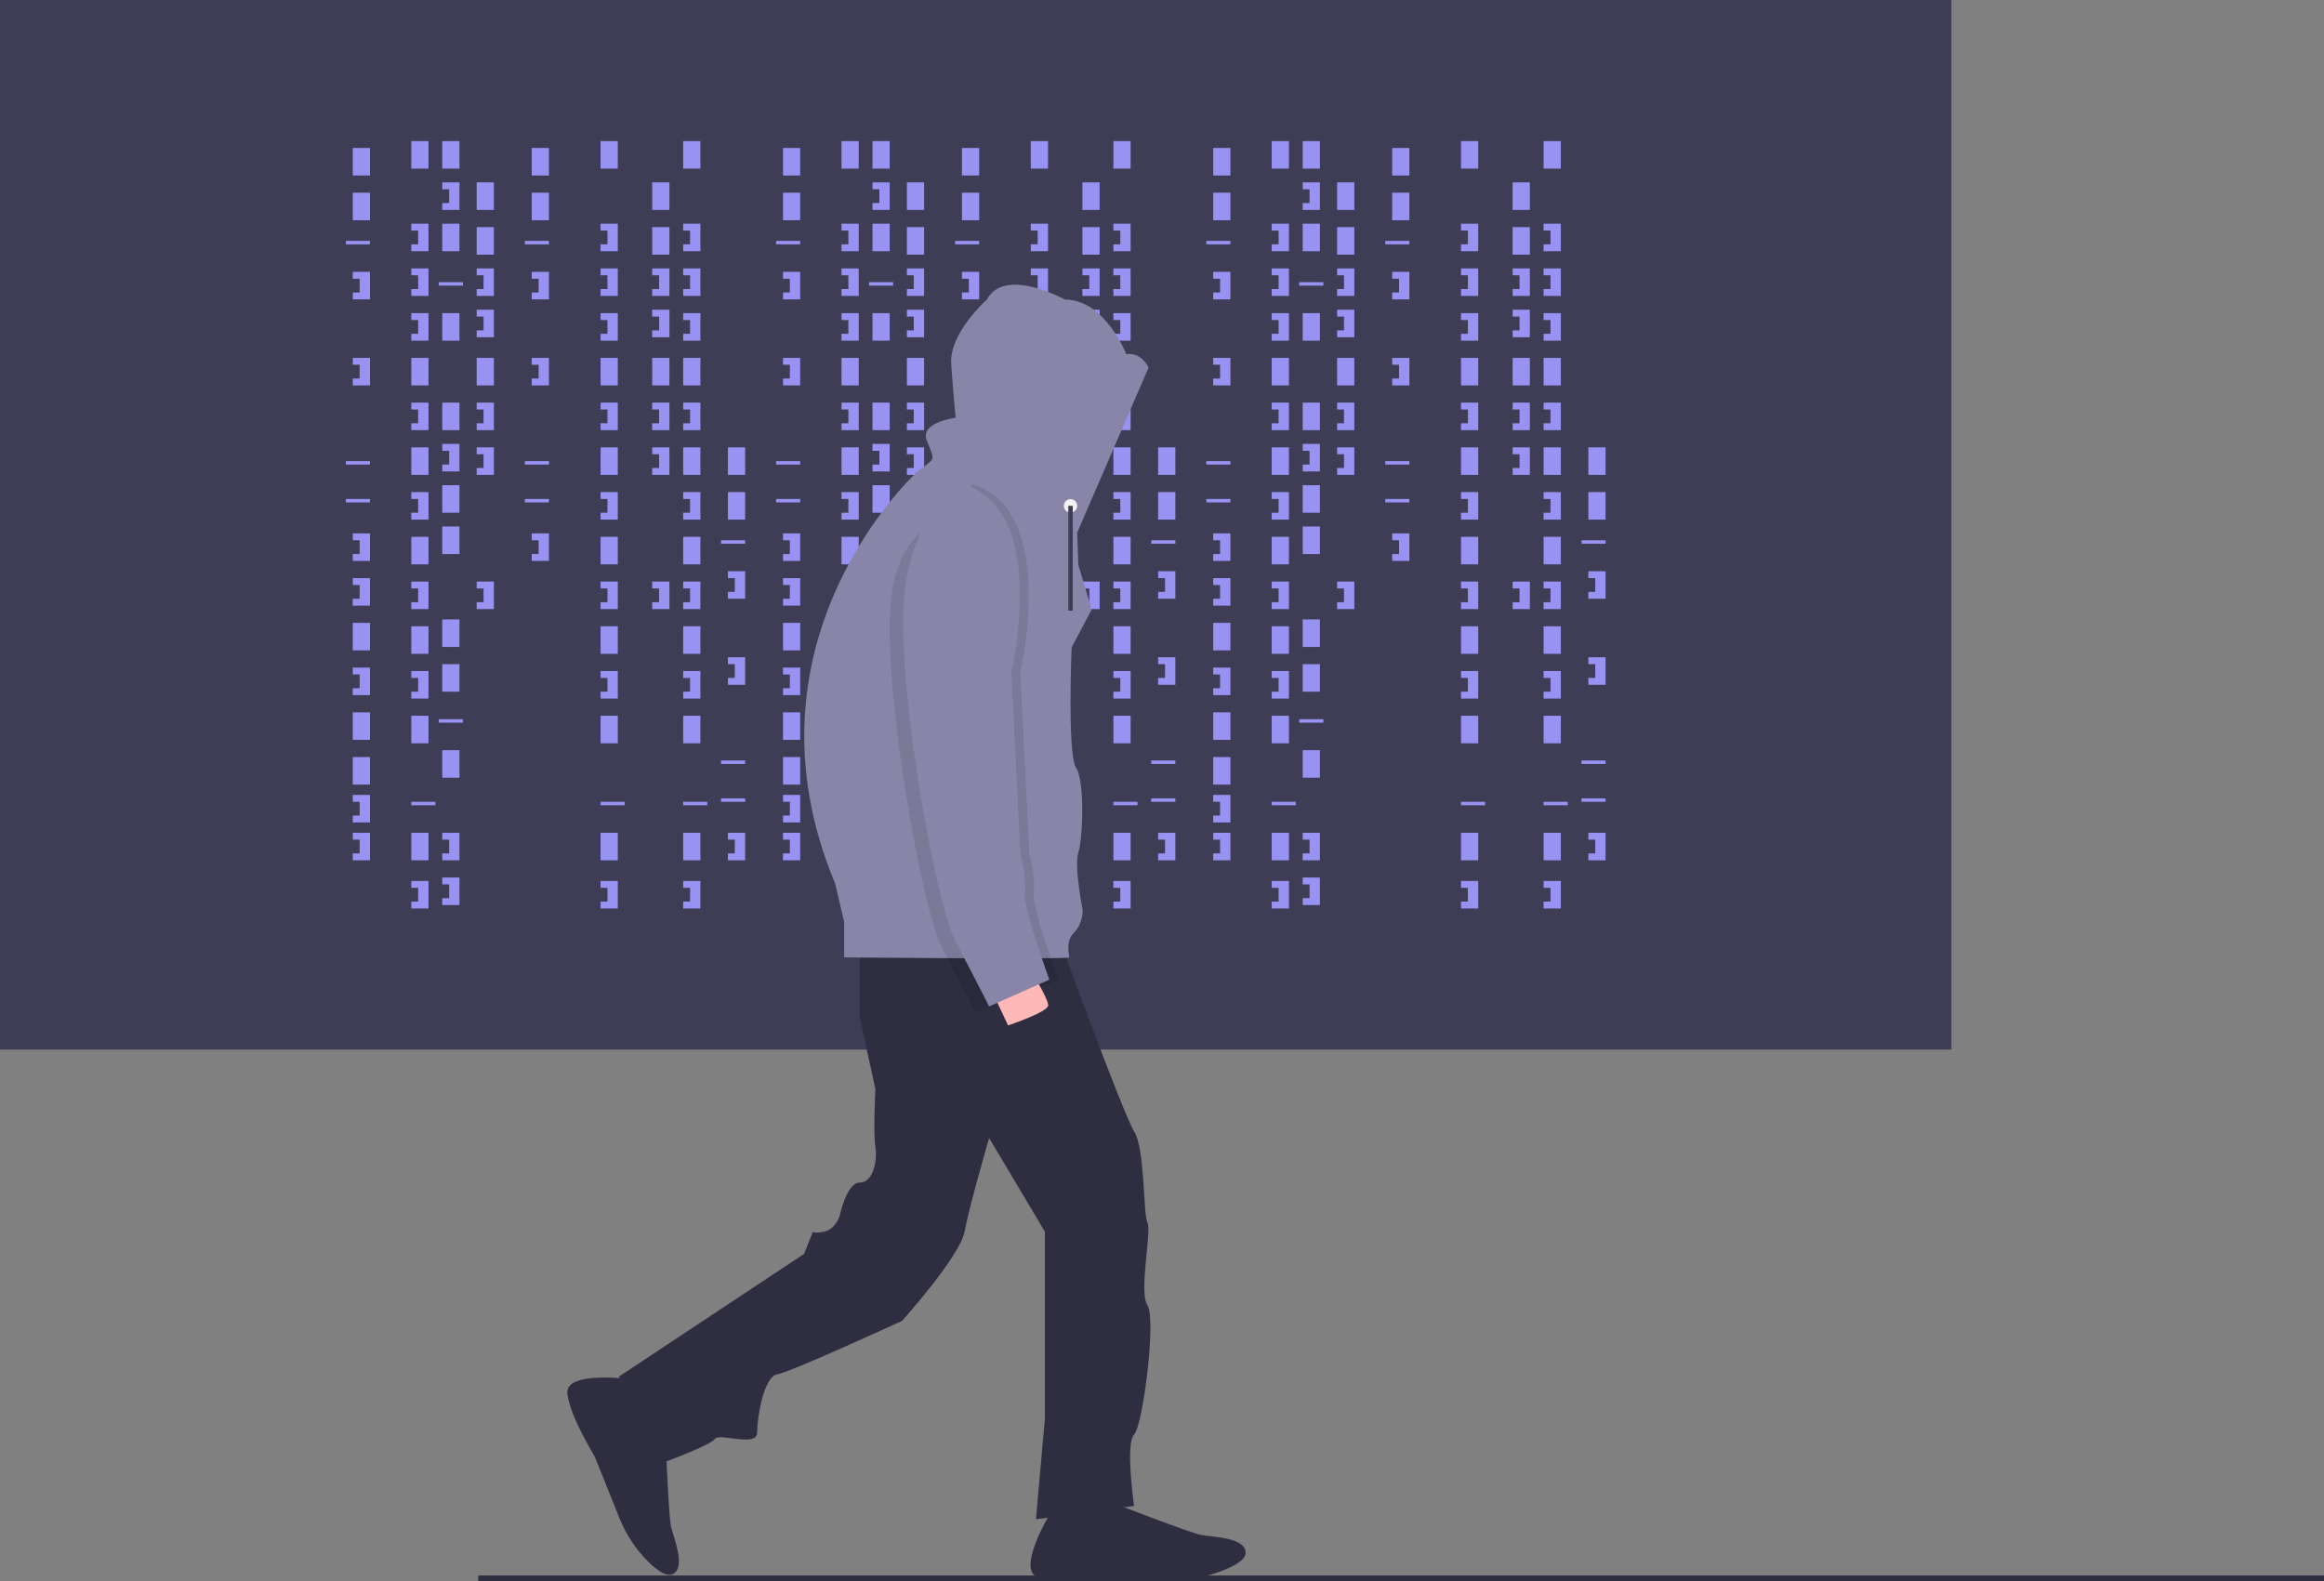 <svg id="a3f4169a-5e5e-4255-abcc-1b8759c50498" data-name="Layer 1" xmlns="http://www.w3.org/2000/svg" width="1042.039" height="709.089" viewBox="0 0 1042.039 709.089"><rect x="0" y="0" width="1042.039" height="709.089" fill="#808080" stroke="none"/><title>hacker_mind</title><rect width="875" height="470.679" fill="#3f3d56"/><rect x="158.179" y="66.358" width="7.716" height="12.346" fill="#9892f3"/><rect x="184.414" y="63.272" width="7.716" height="12.346" fill="#9892f3"/><rect x="198.302" y="63.272" width="7.716" height="12.346" fill="#9892f3"/><rect x="198.302" y="100.309" width="7.716" height="12.346" fill="#9892f3"/><rect x="213.735" y="81.79" width="7.716" height="12.346" fill="#9892f3"/><rect x="213.735" y="101.852" width="7.716" height="12.346" fill="#9892f3"/><rect x="198.302" y="140.432" width="7.716" height="12.346" fill="#9892f3"/><rect x="213.735" y="160.494" width="7.716" height="12.346" fill="#9892f3"/><rect x="198.302" y="236.111" width="7.716" height="12.346" fill="#9892f3"/><rect x="184.414" y="160.494" width="7.716" height="12.346" fill="#9892f3"/><rect x="158.179" y="86.42" width="7.716" height="12.346" fill="#9892f3"/><rect x="158.179" y="279.321" width="7.716" height="12.346" fill="#9892f3"/><rect x="158.179" y="319.444" width="7.716" height="12.346" fill="#9892f3"/><rect x="158.179" y="339.506" width="7.716" height="12.346" fill="#9892f3"/><rect x="155.093" y="108.025" width="10.802" height="1.543" fill="#9892f3"/><rect x="196.759" y="126.543" width="10.802" height="1.543" fill="#9892f3"/><rect x="155.093" y="206.79" width="10.802" height="1.543" fill="#9892f3"/><rect x="155.093" y="223.765" width="10.802" height="1.543" fill="#9892f3"/><rect x="196.759" y="322.531" width="10.802" height="1.543" fill="#9892f3"/><rect x="184.414" y="359.568" width="10.802" height="1.543" fill="#9892f3"/><polygon points="158.179 121.914 158.179 125 161.265 125 161.265 131.173 158.179 131.173 158.179 134.259 165.895 134.259 165.895 121.914 158.179 121.914" fill="#9892f3"/><polygon points="184.414 100.309 184.414 103.395 187.5 103.395 187.5 109.568 184.414 109.568 184.414 112.654 192.13 112.654 192.13 100.309 184.414 100.309" fill="#9892f3"/><polygon points="213.735 120.37 213.735 123.457 216.821 123.457 216.821 129.63 213.735 129.63 213.735 132.716 221.451 132.716 221.451 120.37 213.735 120.37" fill="#9892f3"/><polygon points="213.735 180.556 213.735 183.642 216.821 183.642 216.821 189.815 213.735 189.815 213.735 192.901 221.451 192.901 221.451 180.556 213.735 180.556" fill="#9892f3"/><polygon points="213.735 200.617 213.735 203.704 216.821 203.704 216.821 209.877 213.735 209.877 213.735 212.963 221.451 212.963 221.451 200.617 213.735 200.617" fill="#9892f3"/><polygon points="213.735 138.889 213.735 141.975 216.821 141.975 216.821 148.148 213.735 148.148 213.735 151.235 221.451 151.235 221.451 138.889 213.735 138.889" fill="#9892f3"/><polygon points="198.302 81.79 198.302 84.877 201.389 84.877 201.389 91.049 198.302 91.049 198.302 94.136 206.019 94.136 206.019 81.79 198.302 81.79" fill="#9892f3"/><rect x="198.302" y="180.556" width="7.716" height="12.346" fill="#9892f3"/><rect x="198.302" y="217.593" width="7.716" height="12.346" fill="#9892f3"/><polygon points="198.302 199.074 198.302 202.16 201.389 202.16 201.389 208.333 198.302 208.333 198.302 211.42 206.019 211.42 206.019 199.074 198.302 199.074" fill="#9892f3"/><polygon points="184.414 120.37 184.414 123.457 187.5 123.457 187.5 129.63 184.414 129.63 184.414 132.716 192.13 132.716 192.13 120.37 184.414 120.37" fill="#9892f3"/><polygon points="184.414 140.432 184.414 143.519 187.5 143.519 187.5 149.691 184.414 149.691 184.414 152.778 192.13 152.778 192.13 140.432 184.414 140.432" fill="#9892f3"/><rect x="184.414" y="200.617" width="7.716" height="12.346" fill="#9892f3"/><polygon points="184.414 180.556 184.414 183.642 187.5 183.642 187.5 189.815 184.414 189.815 184.414 192.901 192.13 192.901 192.13 180.556 184.414 180.556" fill="#9892f3"/><rect x="184.414" y="240.741" width="7.716" height="12.346" fill="#9892f3"/><polygon points="184.414 220.679 184.414 223.765 187.5 223.765 187.5 229.938 184.414 229.938 184.414 233.025 192.13 233.025 192.13 220.679 184.414 220.679" fill="#9892f3"/><rect x="184.414" y="280.864" width="7.716" height="12.346" fill="#9892f3"/><rect x="198.302" y="277.778" width="7.716" height="12.346" fill="#9892f3"/><polygon points="184.414 260.802 184.414 263.889 187.5 263.889 187.5 270.062 184.414 270.062 184.414 273.148 192.13 273.148 192.13 260.802 184.414 260.802" fill="#9892f3"/><polygon points="213.735 260.802 213.735 263.889 216.821 263.889 216.821 270.062 213.735 270.062 213.735 273.148 221.451 273.148 221.451 260.802 213.735 260.802" fill="#9892f3"/><rect x="292.438" y="81.79" width="7.716" height="12.346" fill="#9892f3"/><rect x="292.438" y="101.852" width="7.716" height="12.346" fill="#9892f3"/><rect x="292.438" y="160.494" width="7.716" height="12.346" fill="#9892f3"/><polygon points="292.438 120.37 292.438 123.457 295.525 123.457 295.525 129.63 292.438 129.63 292.438 132.716 300.154 132.716 300.154 120.37 292.438 120.37" fill="#9892f3"/><polygon points="292.438 180.556 292.438 183.642 295.525 183.642 295.525 189.815 292.438 189.815 292.438 192.901 300.154 192.901 300.154 180.556 292.438 180.556" fill="#9892f3"/><polygon points="292.438 200.617 292.438 203.704 295.525 203.704 295.525 209.877 292.438 209.877 292.438 212.963 300.154 212.963 300.154 200.617 292.438 200.617" fill="#9892f3"/><polygon points="292.438 138.889 292.438 141.975 295.525 141.975 295.525 148.148 292.438 148.148 292.438 151.235 300.154 151.235 300.154 138.889 292.438 138.889" fill="#9892f3"/><polygon points="292.438 260.802 292.438 263.889 295.525 263.889 295.525 270.062 292.438 270.062 292.438 273.148 300.154 273.148 300.154 260.802 292.438 260.802" fill="#9892f3"/><rect x="184.414" y="320.988" width="7.716" height="12.346" fill="#9892f3"/><rect x="198.302" y="297.84" width="7.716" height="12.346" fill="#9892f3"/><rect x="184.414" y="373.457" width="7.716" height="12.346" fill="#9892f3"/><rect x="198.302" y="336.42" width="7.716" height="12.346" fill="#9892f3"/><polygon points="184.414 300.926 184.414 304.012 187.5 304.012 187.5 310.185 184.414 310.185 184.414 313.272 192.13 313.272 192.13 300.926 184.414 300.926" fill="#9892f3"/><polygon points="184.414 395.062 184.414 398.148 187.5 398.148 187.5 404.321 184.414 404.321 184.414 407.407 192.13 407.407 192.13 395.062 184.414 395.062" fill="#9892f3"/><rect x="269.29" y="63.272" width="7.716" height="12.346" fill="#9892f3"/><rect x="269.29" y="160.494" width="7.716" height="12.346" fill="#9892f3"/><rect x="269.29" y="359.568" width="10.802" height="1.543" fill="#9892f3"/><polygon points="269.29 100.309 269.29 103.395 272.377 103.395 272.377 109.568 269.29 109.568 269.29 112.654 277.006 112.654 277.006 100.309 269.29 100.309" fill="#9892f3"/><polygon points="269.29 120.37 269.29 123.457 272.377 123.457 272.377 129.63 269.29 129.63 269.29 132.716 277.006 132.716 277.006 120.37 269.29 120.37" fill="#9892f3"/><polygon points="269.29 140.432 269.29 143.519 272.377 143.519 272.377 149.691 269.29 149.691 269.29 152.778 277.006 152.778 277.006 140.432 269.29 140.432" fill="#9892f3"/><rect x="269.29" y="200.617" width="7.716" height="12.346" fill="#9892f3"/><polygon points="269.29 180.556 269.29 183.642 272.377 183.642 272.377 189.815 269.29 189.815 269.29 192.901 277.006 192.901 277.006 180.556 269.29 180.556" fill="#9892f3"/><rect x="269.29" y="240.741" width="7.716" height="12.346" fill="#9892f3"/><polygon points="269.29 220.679 269.29 223.765 272.377 223.765 272.377 229.938 269.29 229.938 269.29 233.025 277.006 233.025 277.006 220.679 269.29 220.679" fill="#9892f3"/><rect x="269.29" y="280.864" width="7.716" height="12.346" fill="#9892f3"/><polygon points="269.29 260.802 269.29 263.889 272.377 263.889 272.377 270.062 269.29 270.062 269.29 273.148 277.006 273.148 277.006 260.802 269.29 260.802" fill="#9892f3"/><rect x="269.29" y="320.988" width="7.716" height="12.346" fill="#9892f3"/><rect x="269.29" y="373.457" width="7.716" height="12.346" fill="#9892f3"/><polygon points="269.29 300.926 269.29 304.012 272.377 304.012 272.377 310.185 269.29 310.185 269.29 313.272 277.006 313.272 277.006 300.926 269.29 300.926" fill="#9892f3"/><polygon points="269.29 395.062 269.29 398.148 272.377 398.148 272.377 404.321 269.29 404.321 269.29 407.407 277.006 407.407 277.006 395.062 269.29 395.062" fill="#9892f3"/><rect x="306.327" y="63.272" width="7.716" height="12.346" fill="#9892f3"/><rect x="306.327" y="160.494" width="7.716" height="12.346" fill="#9892f3"/><rect x="306.327" y="359.568" width="10.802" height="1.543" fill="#9892f3"/><polygon points="306.327 100.309 306.327 103.395 309.414 103.395 309.414 109.568 306.327 109.568 306.327 112.654 314.043 112.654 314.043 100.309 306.327 100.309" fill="#9892f3"/><polygon points="306.327 120.37 306.327 123.457 309.414 123.457 309.414 129.63 306.327 129.63 306.327 132.716 314.043 132.716 314.043 120.37 306.327 120.37" fill="#9892f3"/><polygon points="306.327 140.432 306.327 143.519 309.414 143.519 309.414 149.691 306.327 149.691 306.327 152.778 314.043 152.778 314.043 140.432 306.327 140.432" fill="#9892f3"/><rect x="306.327" y="200.617" width="7.716" height="12.346" fill="#9892f3"/><polygon points="306.327 180.556 306.327 183.642 309.414 183.642 309.414 189.815 306.327 189.815 306.327 192.901 314.043 192.901 314.043 180.556 306.327 180.556" fill="#9892f3"/><rect x="306.327" y="240.741" width="7.716" height="12.346" fill="#9892f3"/><polygon points="306.327 220.679 306.327 223.765 309.414 223.765 309.414 229.938 306.327 229.938 306.327 233.025 314.043 233.025 314.043 220.679 306.327 220.679" fill="#9892f3"/><rect x="306.327" y="280.864" width="7.716" height="12.346" fill="#9892f3"/><polygon points="306.327 260.802 306.327 263.889 309.414 263.889 309.414 270.062 306.327 270.062 306.327 273.148 314.043 273.148 314.043 260.802 306.327 260.802" fill="#9892f3"/><rect x="306.327" y="320.988" width="7.716" height="12.346" fill="#9892f3"/><rect x="306.327" y="373.457" width="7.716" height="12.346" fill="#9892f3"/><polygon points="306.327 300.926 306.327 304.012 309.414 304.012 309.414 310.185 306.327 310.185 306.327 313.272 314.043 313.272 314.043 300.926 306.327 300.926" fill="#9892f3"/><polygon points="306.327 395.062 306.327 398.148 309.414 398.148 309.414 404.321 306.327 404.321 306.327 407.407 314.043 407.407 314.043 395.062 306.327 395.062" fill="#9892f3"/><polygon points="198.302 373.457 198.302 376.543 201.389 376.543 201.389 382.716 198.302 382.716 198.302 385.802 206.019 385.802 206.019 373.457 198.302 373.457" fill="#9892f3"/><polygon points="198.302 393.519 198.302 396.605 201.389 396.605 201.389 402.778 198.302 402.778 198.302 405.864 206.019 405.864 206.019 393.519 198.302 393.519" fill="#9892f3"/><polygon points="158.179 160.494 158.179 163.58 161.265 163.58 161.265 169.753 158.179 169.753 158.179 172.84 165.895 172.84 165.895 160.494 158.179 160.494" fill="#9892f3"/><polygon points="158.179 239.198 158.179 242.284 161.265 242.284 161.265 248.457 158.179 248.457 158.179 251.543 165.895 251.543 165.895 239.198 158.179 239.198" fill="#9892f3"/><polygon points="158.179 259.259 158.179 262.346 161.265 262.346 161.265 268.519 158.179 268.519 158.179 271.605 165.895 271.605 165.895 259.259 158.179 259.259" fill="#9892f3"/><polygon points="158.179 299.383 158.179 302.469 161.265 302.469 161.265 308.642 158.179 308.642 158.179 311.728 165.895 311.728 165.895 299.383 158.179 299.383" fill="#9892f3"/><polygon points="158.179 356.481 158.179 359.568 161.265 359.568 161.265 365.741 158.179 365.741 158.179 368.827 165.895 368.827 165.895 356.481 158.179 356.481" fill="#9892f3"/><polygon points="158.179 373.457 158.179 376.543 161.265 376.543 161.265 382.716 158.179 382.716 158.179 385.802 165.895 385.802 165.895 373.457 158.179 373.457" fill="#9892f3"/><rect x="238.426" y="66.358" width="7.716" height="12.346" fill="#9892f3"/><rect x="238.426" y="86.42" width="7.716" height="12.346" fill="#9892f3"/><rect x="235.34" y="108.025" width="10.802" height="1.543" fill="#9892f3"/><rect x="235.34" y="206.79" width="10.802" height="1.543" fill="#9892f3"/><rect x="235.34" y="223.765" width="10.802" height="1.543" fill="#9892f3"/><polygon points="238.426 121.914 238.426 125 241.512 125 241.512 131.173 238.426 131.173 238.426 134.259 246.142 134.259 246.142 121.914 238.426 121.914" fill="#9892f3"/><polygon points="238.426 160.494 238.426 163.58 241.512 163.58 241.512 169.753 238.426 169.753 238.426 172.84 246.142 172.84 246.142 160.494 238.426 160.494" fill="#9892f3"/><polygon points="238.426 239.198 238.426 242.284 241.512 242.284 241.512 248.457 238.426 248.457 238.426 251.543 246.142 251.543 246.142 239.198 238.426 239.198" fill="#9892f3"/><rect x="326.389" y="200.617" width="7.716" height="12.346" fill="#9892f3"/><rect x="326.389" y="220.679" width="7.716" height="12.346" fill="#9892f3"/><rect x="323.302" y="242.284" width="10.802" height="1.543" fill="#9892f3"/><rect x="323.302" y="341.049" width="10.802" height="1.543" fill="#9892f3"/><rect x="323.302" y="358.025" width="10.802" height="1.543" fill="#9892f3"/><polygon points="326.389 256.173 326.389 259.259 329.475 259.259 329.475 265.432 326.389 265.432 326.389 268.519 334.105 268.519 334.105 256.173 326.389 256.173" fill="#9892f3"/><polygon points="326.389 294.753 326.389 297.84 329.475 297.84 329.475 304.012 326.389 304.012 326.389 307.099 334.105 307.099 334.105 294.753 326.389 294.753" fill="#9892f3"/><polygon points="326.389 373.457 326.389 376.543 329.475 376.543 329.475 382.716 326.389 382.716 326.389 385.802 334.105 385.802 334.105 373.457 326.389 373.457" fill="#9892f3"/><rect x="351.08" y="66.358" width="7.716" height="12.346" fill="#9892f3"/><rect x="377.315" y="63.272" width="7.716" height="12.346" fill="#9892f3"/><rect x="391.204" y="63.272" width="7.716" height="12.346" fill="#9892f3"/><rect x="391.204" y="100.309" width="7.716" height="12.346" fill="#9892f3"/><rect x="406.636" y="81.79" width="7.716" height="12.346" fill="#9892f3"/><rect x="406.636" y="101.852" width="7.716" height="12.346" fill="#9892f3"/><rect x="391.204" y="140.432" width="7.716" height="12.346" fill="#9892f3"/><rect x="406.636" y="160.494" width="7.716" height="12.346" fill="#9892f3"/><rect x="391.204" y="236.111" width="7.716" height="12.346" fill="#9892f3"/><rect x="377.315" y="160.494" width="7.716" height="12.346" fill="#9892f3"/><rect x="351.08" y="86.42" width="7.716" height="12.346" fill="#9892f3"/><rect x="351.08" y="279.321" width="7.716" height="12.346" fill="#9892f3"/><rect x="351.08" y="319.444" width="7.716" height="12.346" fill="#9892f3"/><rect x="351.08" y="339.506" width="7.716" height="12.346" fill="#9892f3"/><rect x="347.994" y="108.025" width="10.802" height="1.543" fill="#9892f3"/><rect x="389.66" y="126.543" width="10.802" height="1.543" fill="#9892f3"/><rect x="347.994" y="206.79" width="10.802" height="1.543" fill="#9892f3"/><rect x="347.994" y="223.765" width="10.802" height="1.543" fill="#9892f3"/><rect x="389.66" y="322.531" width="10.802" height="1.543" fill="#9892f3"/><rect x="377.315" y="359.568" width="10.802" height="1.543" fill="#9892f3"/><polygon points="351.08 121.914 351.08 125 354.167 125 354.167 131.173 351.08 131.173 351.08 134.259 358.796 134.259 358.796 121.914 351.08 121.914" fill="#9892f3"/><polygon points="377.315 100.309 377.315 103.395 380.401 103.395 380.401 109.568 377.315 109.568 377.315 112.654 385.031 112.654 385.031 100.309 377.315 100.309" fill="#9892f3"/><polygon points="406.636 120.37 406.636 123.457 409.722 123.457 409.722 129.63 406.636 129.63 406.636 132.716 414.352 132.716 414.352 120.37 406.636 120.37" fill="#9892f3"/><polygon points="406.636 180.556 406.636 183.642 409.722 183.642 409.722 189.815 406.636 189.815 406.636 192.901 414.352 192.901 414.352 180.556 406.636 180.556" fill="#9892f3"/><polygon points="406.636 200.617 406.636 203.704 409.722 203.704 409.722 209.877 406.636 209.877 406.636 212.963 414.352 212.963 414.352 200.617 406.636 200.617" fill="#9892f3"/><polygon points="406.636 138.889 406.636 141.975 409.722 141.975 409.722 148.148 406.636 148.148 406.636 151.235 414.352 151.235 414.352 138.889 406.636 138.889" fill="#9892f3"/><polygon points="391.204 81.79 391.204 84.877 394.29 84.877 394.29 91.049 391.204 91.049 391.204 94.136 398.92 94.136 398.92 81.79 391.204 81.79" fill="#9892f3"/><rect x="391.204" y="180.556" width="7.716" height="12.346" fill="#9892f3"/><rect x="391.204" y="217.593" width="7.716" height="12.346" fill="#9892f3"/><polygon points="391.204 199.074 391.204 202.16 394.29 202.16 394.29 208.333 391.204 208.333 391.204 211.42 398.92 211.42 398.92 199.074 391.204 199.074" fill="#9892f3"/><polygon points="377.315 120.37 377.315 123.457 380.401 123.457 380.401 129.63 377.315 129.63 377.315 132.716 385.031 132.716 385.031 120.37 377.315 120.37" fill="#9892f3"/><polygon points="377.315 140.432 377.315 143.519 380.401 143.519 380.401 149.691 377.315 149.691 377.315 152.778 385.031 152.778 385.031 140.432 377.315 140.432" fill="#9892f3"/><rect x="377.315" y="200.617" width="7.716" height="12.346" fill="#9892f3"/><polygon points="377.315 180.556 377.315 183.642 380.401 183.642 380.401 189.815 377.315 189.815 377.315 192.901 385.031 192.901 385.031 180.556 377.315 180.556" fill="#9892f3"/><rect x="377.315" y="240.741" width="7.716" height="12.346" fill="#9892f3"/><polygon points="377.315 220.679 377.315 223.765 380.401 223.765 380.401 229.938 377.315 229.938 377.315 233.025 385.031 233.025 385.031 220.679 377.315 220.679" fill="#9892f3"/><rect x="377.315" y="280.864" width="7.716" height="12.346" fill="#9892f3"/><rect x="391.204" y="277.778" width="7.716" height="12.346" fill="#9892f3"/><polygon points="377.315 260.802 377.315 263.889 380.401 263.889 380.401 270.062 377.315 270.062 377.315 273.148 385.031 273.148 385.031 260.802 377.315 260.802" fill="#9892f3"/><polygon points="406.636 260.802 406.636 263.889 409.722 263.889 409.722 270.062 406.636 270.062 406.636 273.148 414.352 273.148 414.352 260.802 406.636 260.802" fill="#9892f3"/><rect x="485.34" y="81.79" width="7.716" height="12.346" fill="#9892f3"/><rect x="485.34" y="101.852" width="7.716" height="12.346" fill="#9892f3"/><rect x="485.34" y="160.494" width="7.716" height="12.346" fill="#9892f3"/><polygon points="485.34 120.37 485.34 123.457 488.426 123.457 488.426 129.63 485.34 129.63 485.34 132.716 493.056 132.716 493.056 120.37 485.34 120.37" fill="#9892f3"/><polygon points="485.34 180.556 485.34 183.642 488.426 183.642 488.426 189.815 485.34 189.815 485.34 192.901 493.056 192.901 493.056 180.556 485.34 180.556" fill="#9892f3"/><polygon points="485.34 200.617 485.34 203.704 488.426 203.704 488.426 209.877 485.34 209.877 485.34 212.963 493.056 212.963 493.056 200.617 485.34 200.617" fill="#9892f3"/><polygon points="485.34 138.889 485.34 141.975 488.426 141.975 488.426 148.148 485.34 148.148 485.34 151.235 493.056 151.235 493.056 138.889 485.34 138.889" fill="#9892f3"/><polygon points="485.34 260.802 485.34 263.889 488.426 263.889 488.426 270.062 485.34 270.062 485.34 273.148 493.056 273.148 493.056 260.802 485.34 260.802" fill="#9892f3"/><rect x="377.315" y="320.988" width="7.716" height="12.346" fill="#9892f3"/><rect x="391.204" y="297.84" width="7.716" height="12.346" fill="#9892f3"/><rect x="377.315" y="373.457" width="7.716" height="12.346" fill="#9892f3"/><rect x="391.204" y="336.42" width="7.716" height="12.346" fill="#9892f3"/><polygon points="377.315 300.926 377.315 304.012 380.401 304.012 380.401 310.185 377.315 310.185 377.315 313.272 385.031 313.272 385.031 300.926 377.315 300.926" fill="#9892f3"/><polygon points="377.315 395.062 377.315 398.148 380.401 398.148 380.401 404.321 377.315 404.321 377.315 407.407 385.031 407.407 385.031 395.062 377.315 395.062" fill="#9892f3"/><rect x="462.191" y="63.272" width="7.716" height="12.346" fill="#9892f3"/><rect x="462.191" y="160.494" width="7.716" height="12.346" fill="#9892f3"/><rect x="462.191" y="359.568" width="10.802" height="1.543" fill="#9892f3"/><polygon points="462.191 100.309 462.191 103.395 465.278 103.395 465.278 109.568 462.191 109.568 462.191 112.654 469.907 112.654 469.907 100.309 462.191 100.309" fill="#9892f3"/><polygon points="462.191 120.37 462.191 123.457 465.278 123.457 465.278 129.63 462.191 129.63 462.191 132.716 469.907 132.716 469.907 120.37 462.191 120.37" fill="#9892f3"/><polygon points="462.191 140.432 462.191 143.519 465.278 143.519 465.278 149.691 462.191 149.691 462.191 152.778 469.907 152.778 469.907 140.432 462.191 140.432" fill="#9892f3"/><rect x="462.191" y="200.617" width="7.716" height="12.346" fill="#9892f3"/><polygon points="462.191 180.556 462.191 183.642 465.278 183.642 465.278 189.815 462.191 189.815 462.191 192.901 469.907 192.901 469.907 180.556 462.191 180.556" fill="#9892f3"/><rect x="462.191" y="240.741" width="7.716" height="12.346" fill="#9892f3"/><polygon points="462.191 220.679 462.191 223.765 465.278 223.765 465.278 229.938 462.191 229.938 462.191 233.025 469.907 233.025 469.907 220.679 462.191 220.679" fill="#9892f3"/><rect x="462.191" y="280.864" width="7.716" height="12.346" fill="#9892f3"/><polygon points="462.191 260.802 462.191 263.889 465.278 263.889 465.278 270.062 462.191 270.062 462.191 273.148 469.907 273.148 469.907 260.802 462.191 260.802" fill="#9892f3"/><rect x="462.191" y="320.988" width="7.716" height="12.346" fill="#9892f3"/><rect x="462.191" y="373.457" width="7.716" height="12.346" fill="#9892f3"/><polygon points="462.191 300.926 462.191 304.012 465.278 304.012 465.278 310.185 462.191 310.185 462.191 313.272 469.907 313.272 469.907 300.926 462.191 300.926" fill="#9892f3"/><polygon points="462.191 395.062 462.191 398.148 465.278 398.148 465.278 404.321 462.191 404.321 462.191 407.407 469.907 407.407 469.907 395.062 462.191 395.062" fill="#9892f3"/><rect x="499.228" y="63.272" width="7.716" height="12.346" fill="#9892f3"/><rect x="499.228" y="160.494" width="7.716" height="12.346" fill="#9892f3"/><rect x="499.228" y="359.568" width="10.802" height="1.543" fill="#9892f3"/><polygon points="499.228 100.309 499.228 103.395 502.315 103.395 502.315 109.568 499.228 109.568 499.228 112.654 506.944 112.654 506.944 100.309 499.228 100.309" fill="#9892f3"/><polygon points="499.228 120.37 499.228 123.457 502.315 123.457 502.315 129.63 499.228 129.63 499.228 132.716 506.944 132.716 506.944 120.37 499.228 120.37" fill="#9892f3"/><polygon points="499.228 140.432 499.228 143.519 502.315 143.519 502.315 149.691 499.228 149.691 499.228 152.778 506.944 152.778 506.944 140.432 499.228 140.432" fill="#9892f3"/><rect x="499.228" y="200.617" width="7.716" height="12.346" fill="#9892f3"/><polygon points="499.228 180.556 499.228 183.642 502.315 183.642 502.315 189.815 499.228 189.815 499.228 192.901 506.944 192.901 506.944 180.556 499.228 180.556" fill="#9892f3"/><rect x="499.228" y="240.741" width="7.716" height="12.346" fill="#9892f3"/><polygon points="499.228 220.679 499.228 223.765 502.315 223.765 502.315 229.938 499.228 229.938 499.228 233.025 506.944 233.025 506.944 220.679 499.228 220.679" fill="#9892f3"/><rect x="499.228" y="280.864" width="7.716" height="12.346" fill="#9892f3"/><polygon points="499.228 260.802 499.228 263.889 502.315 263.889 502.315 270.062 499.228 270.062 499.228 273.148 506.944 273.148 506.944 260.802 499.228 260.802" fill="#9892f3"/><rect x="499.228" y="320.988" width="7.716" height="12.346" fill="#9892f3"/><rect x="499.228" y="373.457" width="7.716" height="12.346" fill="#9892f3"/><polygon points="499.228 300.926 499.228 304.012 502.315 304.012 502.315 310.185 499.228 310.185 499.228 313.272 506.944 313.272 506.944 300.926 499.228 300.926" fill="#9892f3"/><polygon points="499.228 395.062 499.228 398.148 502.315 398.148 502.315 404.321 499.228 404.321 499.228 407.407 506.944 407.407 506.944 395.062 499.228 395.062" fill="#9892f3"/><polygon points="391.204 373.457 391.204 376.543 394.29 376.543 394.29 382.716 391.204 382.716 391.204 385.802 398.92 385.802 398.92 373.457 391.204 373.457" fill="#9892f3"/><polygon points="391.204 393.519 391.204 396.605 394.29 396.605 394.29 402.778 391.204 402.778 391.204 405.864 398.92 405.864 398.92 393.519 391.204 393.519" fill="#9892f3"/><polygon points="351.08 160.494 351.08 163.58 354.167 163.58 354.167 169.753 351.08 169.753 351.08 172.84 358.796 172.84 358.796 160.494 351.08 160.494" fill="#9892f3"/><polygon points="351.08 239.198 351.08 242.284 354.167 242.284 354.167 248.457 351.08 248.457 351.08 251.543 358.796 251.543 358.796 239.198 351.08 239.198" fill="#9892f3"/><polygon points="351.08 259.259 351.08 262.346 354.167 262.346 354.167 268.519 351.08 268.519 351.08 271.605 358.796 271.605 358.796 259.259 351.08 259.259" fill="#9892f3"/><polygon points="351.08 299.383 351.08 302.469 354.167 302.469 354.167 308.642 351.08 308.642 351.08 311.728 358.796 311.728 358.796 299.383 351.08 299.383" fill="#9892f3"/><polygon points="351.08 356.481 351.08 359.568 354.167 359.568 354.167 365.741 351.08 365.741 351.08 368.827 358.796 368.827 358.796 356.481 351.08 356.481" fill="#9892f3"/><polygon points="351.08 373.457 351.08 376.543 354.167 376.543 354.167 382.716 351.08 382.716 351.08 385.802 358.796 385.802 358.796 373.457 351.08 373.457" fill="#9892f3"/><rect x="431.327" y="66.358" width="7.716" height="12.346" fill="#9892f3"/><rect x="431.327" y="86.42" width="7.716" height="12.346" fill="#9892f3"/><rect x="428.241" y="108.025" width="10.802" height="1.543" fill="#9892f3"/><rect x="428.241" y="206.79" width="10.802" height="1.543" fill="#9892f3"/><rect x="428.241" y="223.765" width="10.802" height="1.543" fill="#9892f3"/><polygon points="431.327 121.914 431.327 125 434.414 125 434.414 131.173 431.327 131.173 431.327 134.259 439.043 134.259 439.043 121.914 431.327 121.914" fill="#9892f3"/><polygon points="431.327 160.494 431.327 163.58 434.414 163.58 434.414 169.753 431.327 169.753 431.327 172.84 439.043 172.84 439.043 160.494 431.327 160.494" fill="#9892f3"/><polygon points="431.327 239.198 431.327 242.284 434.414 242.284 434.414 248.457 431.327 248.457 431.327 251.543 439.043 251.543 439.043 239.198 431.327 239.198" fill="#9892f3"/><rect x="519.29" y="200.617" width="7.716" height="12.346" fill="#9892f3"/><rect x="519.29" y="220.679" width="7.716" height="12.346" fill="#9892f3"/><rect x="516.204" y="242.284" width="10.802" height="1.543" fill="#9892f3"/><rect x="516.204" y="341.049" width="10.802" height="1.543" fill="#9892f3"/><rect x="516.204" y="358.025" width="10.802" height="1.543" fill="#9892f3"/><polygon points="519.29 256.173 519.29 259.259 522.377 259.259 522.377 265.432 519.29 265.432 519.29 268.519 527.006 268.519 527.006 256.173 519.29 256.173" fill="#9892f3"/><polygon points="519.29 294.753 519.29 297.84 522.377 297.84 522.377 304.012 519.29 304.012 519.29 307.099 527.006 307.099 527.006 294.753 519.29 294.753" fill="#9892f3"/><polygon points="519.29 373.457 519.29 376.543 522.377 376.543 522.377 382.716 519.29 382.716 519.29 385.802 527.006 385.802 527.006 373.457 519.29 373.457" fill="#9892f3"/><rect x="543.981" y="66.358" width="7.716" height="12.346" fill="#9892f3"/><rect x="570.216" y="63.272" width="7.716" height="12.346" fill="#9892f3"/><rect x="584.105" y="63.272" width="7.716" height="12.346" fill="#9892f3"/><rect x="584.105" y="100.309" width="7.716" height="12.346" fill="#9892f3"/><rect x="599.537" y="81.79" width="7.716" height="12.346" fill="#9892f3"/><rect x="599.537" y="101.852" width="7.716" height="12.346" fill="#9892f3"/><rect x="584.105" y="140.432" width="7.716" height="12.346" fill="#9892f3"/><rect x="599.537" y="160.494" width="7.716" height="12.346" fill="#9892f3"/><rect x="584.105" y="236.111" width="7.716" height="12.346" fill="#9892f3"/><rect x="570.216" y="160.494" width="7.716" height="12.346" fill="#9892f3"/><rect x="543.981" y="86.42" width="7.716" height="12.346" fill="#9892f3"/><rect x="543.981" y="279.321" width="7.716" height="12.346" fill="#9892f3"/><rect x="543.981" y="319.444" width="7.716" height="12.346" fill="#9892f3"/><rect x="543.981" y="339.506" width="7.716" height="12.346" fill="#9892f3"/><rect x="540.895" y="108.025" width="10.802" height="1.543" fill="#9892f3"/><rect x="582.562" y="126.543" width="10.802" height="1.543" fill="#9892f3"/><rect x="540.895" y="206.79" width="10.802" height="1.543" fill="#9892f3"/><rect x="540.895" y="223.765" width="10.802" height="1.543" fill="#9892f3"/><rect x="582.562" y="322.531" width="10.802" height="1.543" fill="#9892f3"/><rect x="570.216" y="359.568" width="10.802" height="1.543" fill="#9892f3"/><polygon points="543.981 121.914 543.981 125 547.068 125 547.068 131.173 543.981 131.173 543.981 134.259 551.698 134.259 551.698 121.914 543.981 121.914" fill="#9892f3"/><polygon points="570.216 100.309 570.216 103.395 573.302 103.395 573.302 109.568 570.216 109.568 570.216 112.654 577.932 112.654 577.932 100.309 570.216 100.309" fill="#9892f3"/><polygon points="599.537 120.37 599.537 123.457 602.623 123.457 602.623 129.63 599.537 129.63 599.537 132.716 607.253 132.716 607.253 120.37 599.537 120.37" fill="#9892f3"/><polygon points="599.537 180.556 599.537 183.642 602.623 183.642 602.623 189.815 599.537 189.815 599.537 192.901 607.253 192.901 607.253 180.556 599.537 180.556" fill="#9892f3"/><polygon points="599.537 200.617 599.537 203.704 602.623 203.704 602.623 209.877 599.537 209.877 599.537 212.963 607.253 212.963 607.253 200.617 599.537 200.617" fill="#9892f3"/><polygon points="599.537 138.889 599.537 141.975 602.623 141.975 602.623 148.148 599.537 148.148 599.537 151.235 607.253 151.235 607.253 138.889 599.537 138.889" fill="#9892f3"/><polygon points="584.105 81.79 584.105 84.877 587.191 84.877 587.191 91.049 584.105 91.049 584.105 94.136 591.821 94.136 591.821 81.79 584.105 81.79" fill="#9892f3"/><rect x="584.105" y="180.556" width="7.716" height="12.346" fill="#9892f3"/><rect x="584.105" y="217.593" width="7.716" height="12.346" fill="#9892f3"/><polygon points="584.105 199.074 584.105 202.16 587.191 202.16 587.191 208.333 584.105 208.333 584.105 211.42 591.821 211.42 591.821 199.074 584.105 199.074" fill="#9892f3"/><polygon points="570.216 120.37 570.216 123.457 573.302 123.457 573.302 129.63 570.216 129.63 570.216 132.716 577.932 132.716 577.932 120.37 570.216 120.37" fill="#9892f3"/><polygon points="570.216 140.432 570.216 143.519 573.302 143.519 573.302 149.691 570.216 149.691 570.216 152.778 577.932 152.778 577.932 140.432 570.216 140.432" fill="#9892f3"/><rect x="570.216" y="200.617" width="7.716" height="12.346" fill="#9892f3"/><polygon points="570.216 180.556 570.216 183.642 573.302 183.642 573.302 189.815 570.216 189.815 570.216 192.901 577.932 192.901 577.932 180.556 570.216 180.556" fill="#9892f3"/><rect x="570.216" y="240.741" width="7.716" height="12.346" fill="#9892f3"/><polygon points="570.216 220.679 570.216 223.765 573.302 223.765 573.302 229.938 570.216 229.938 570.216 233.025 577.932 233.025 577.932 220.679 570.216 220.679" fill="#9892f3"/><rect x="570.216" y="280.864" width="7.716" height="12.346" fill="#9892f3"/><rect x="584.105" y="277.778" width="7.716" height="12.346" fill="#9892f3"/><polygon points="570.216 260.802 570.216 263.889 573.302 263.889 573.302 270.062 570.216 270.062 570.216 273.148 577.932 273.148 577.932 260.802 570.216 260.802" fill="#9892f3"/><polygon points="599.537 260.802 599.537 263.889 602.623 263.889 602.623 270.062 599.537 270.062 599.537 273.148 607.253 273.148 607.253 260.802 599.537 260.802" fill="#9892f3"/><rect x="678.241" y="81.79" width="7.716" height="12.346" fill="#9892f3"/><rect x="678.241" y="101.852" width="7.716" height="12.346" fill="#9892f3"/><rect x="678.241" y="160.494" width="7.716" height="12.346" fill="#9892f3"/><polygon points="678.241 120.37 678.241 123.457 681.327 123.457 681.327 129.63 678.241 129.63 678.241 132.716 685.957 132.716 685.957 120.37 678.241 120.37" fill="#9892f3"/><polygon points="678.241 180.556 678.241 183.642 681.327 183.642 681.327 189.815 678.241 189.815 678.241 192.901 685.957 192.901 685.957 180.556 678.241 180.556" fill="#9892f3"/><polygon points="678.241 200.617 678.241 203.704 681.327 203.704 681.327 209.877 678.241 209.877 678.241 212.963 685.957 212.963 685.957 200.617 678.241 200.617" fill="#9892f3"/><polygon points="678.241 138.889 678.241 141.975 681.327 141.975 681.327 148.148 678.241 148.148 678.241 151.235 685.957 151.235 685.957 138.889 678.241 138.889" fill="#9892f3"/><polygon points="678.241 260.802 678.241 263.889 681.327 263.889 681.327 270.062 678.241 270.062 678.241 273.148 685.957 273.148 685.957 260.802 678.241 260.802" fill="#9892f3"/><rect x="570.216" y="320.988" width="7.716" height="12.346" fill="#9892f3"/><rect x="584.105" y="297.84" width="7.716" height="12.346" fill="#9892f3"/><rect x="570.216" y="373.457" width="7.716" height="12.346" fill="#9892f3"/><rect x="584.105" y="336.42" width="7.716" height="12.346" fill="#9892f3"/><polygon points="570.216 300.926 570.216 304.012 573.302 304.012 573.302 310.185 570.216 310.185 570.216 313.272 577.932 313.272 577.932 300.926 570.216 300.926" fill="#9892f3"/><polygon points="570.216 395.062 570.216 398.148 573.302 398.148 573.302 404.321 570.216 404.321 570.216 407.407 577.932 407.407 577.932 395.062 570.216 395.062" fill="#9892f3"/><rect x="655.093" y="63.272" width="7.716" height="12.346" fill="#9892f3"/><rect x="655.093" y="160.494" width="7.716" height="12.346" fill="#9892f3"/><rect x="655.093" y="359.568" width="10.802" height="1.543" fill="#9892f3"/><polygon points="655.093 100.309 655.093 103.395 658.179 103.395 658.179 109.568 655.093 109.568 655.093 112.654 662.809 112.654 662.809 100.309 655.093 100.309" fill="#9892f3"/><polygon points="655.093 120.37 655.093 123.457 658.179 123.457 658.179 129.63 655.093 129.63 655.093 132.716 662.809 132.716 662.809 120.37 655.093 120.37" fill="#9892f3"/><polygon points="655.093 140.432 655.093 143.519 658.179 143.519 658.179 149.691 655.093 149.691 655.093 152.778 662.809 152.778 662.809 140.432 655.093 140.432" fill="#9892f3"/><rect x="655.093" y="200.617" width="7.716" height="12.346" fill="#9892f3"/><polygon points="655.093 180.556 655.093 183.642 658.179 183.642 658.179 189.815 655.093 189.815 655.093 192.901 662.809 192.901 662.809 180.556 655.093 180.556" fill="#9892f3"/><rect x="655.093" y="240.741" width="7.716" height="12.346" fill="#9892f3"/><polygon points="655.093 220.679 655.093 223.765 658.179 223.765 658.179 229.938 655.093 229.938 655.093 233.025 662.809 233.025 662.809 220.679 655.093 220.679" fill="#9892f3"/><rect x="655.093" y="280.864" width="7.716" height="12.346" fill="#9892f3"/><polygon points="655.093 260.802 655.093 263.889 658.179 263.889 658.179 270.062 655.093 270.062 655.093 273.148 662.809 273.148 662.809 260.802 655.093 260.802" fill="#9892f3"/><rect x="655.093" y="320.988" width="7.716" height="12.346" fill="#9892f3"/><rect x="655.093" y="373.457" width="7.716" height="12.346" fill="#9892f3"/><polygon points="655.093 300.926 655.093 304.012 658.179 304.012 658.179 310.185 655.093 310.185 655.093 313.272 662.809 313.272 662.809 300.926 655.093 300.926" fill="#9892f3"/><polygon points="655.093 395.062 655.093 398.148 658.179 398.148 658.179 404.321 655.093 404.321 655.093 407.407 662.809 407.407 662.809 395.062 655.093 395.062" fill="#9892f3"/><rect x="692.13" y="63.272" width="7.716" height="12.346" fill="#9892f3"/><rect x="692.13" y="160.494" width="7.716" height="12.346" fill="#9892f3"/><rect x="692.13" y="359.568" width="10.802" height="1.543" fill="#9892f3"/><polygon points="692.13 100.309 692.13 103.395 695.216 103.395 695.216 109.568 692.13 109.568 692.13 112.654 699.846 112.654 699.846 100.309 692.13 100.309" fill="#9892f3"/><polygon points="692.13 120.37 692.13 123.457 695.216 123.457 695.216 129.63 692.13 129.63 692.13 132.716 699.846 132.716 699.846 120.37 692.13 120.37" fill="#9892f3"/><polygon points="692.13 140.432 692.13 143.519 695.216 143.519 695.216 149.691 692.13 149.691 692.13 152.778 699.846 152.778 699.846 140.432 692.13 140.432" fill="#9892f3"/><rect x="692.13" y="200.617" width="7.716" height="12.346" fill="#9892f3"/><polygon points="692.13 180.556 692.13 183.642 695.216 183.642 695.216 189.815 692.13 189.815 692.13 192.901 699.846 192.901 699.846 180.556 692.13 180.556" fill="#9892f3"/><rect x="692.13" y="240.741" width="7.716" height="12.346" fill="#9892f3"/><polygon points="692.13 220.679 692.13 223.765 695.216 223.765 695.216 229.938 692.13 229.938 692.13 233.025 699.846 233.025 699.846 220.679 692.13 220.679" fill="#9892f3"/><rect x="692.13" y="280.864" width="7.716" height="12.346" fill="#9892f3"/><polygon points="692.13 260.802 692.13 263.889 695.216 263.889 695.216 270.062 692.13 270.062 692.13 273.148 699.846 273.148 699.846 260.802 692.13 260.802" fill="#9892f3"/><rect x="692.13" y="320.988" width="7.716" height="12.346" fill="#9892f3"/><rect x="692.13" y="373.457" width="7.716" height="12.346" fill="#9892f3"/><polygon points="692.13 300.926 692.13 304.012 695.216 304.012 695.216 310.185 692.13 310.185 692.13 313.272 699.846 313.272 699.846 300.926 692.13 300.926" fill="#9892f3"/><polygon points="692.13 395.062 692.13 398.148 695.216 398.148 695.216 404.321 692.13 404.321 692.13 407.407 699.846 407.407 699.846 395.062 692.13 395.062" fill="#9892f3"/><polygon points="584.105 373.457 584.105 376.543 587.191 376.543 587.191 382.716 584.105 382.716 584.105 385.802 591.821 385.802 591.821 373.457 584.105 373.457" fill="#9892f3"/><polygon points="584.105 393.519 584.105 396.605 587.191 396.605 587.191 402.778 584.105 402.778 584.105 405.864 591.821 405.864 591.821 393.519 584.105 393.519" fill="#9892f3"/><polygon points="543.981 160.494 543.981 163.58 547.068 163.58 547.068 169.753 543.981 169.753 543.981 172.84 551.698 172.84 551.698 160.494 543.981 160.494" fill="#9892f3"/><polygon points="543.981 239.198 543.981 242.284 547.068 242.284 547.068 248.457 543.981 248.457 543.981 251.543 551.698 251.543 551.698 239.198 543.981 239.198" fill="#9892f3"/><polygon points="543.981 259.259 543.981 262.346 547.068 262.346 547.068 268.519 543.981 268.519 543.981 271.605 551.698 271.605 551.698 259.259 543.981 259.259" fill="#9892f3"/><polygon points="543.981 299.383 543.981 302.469 547.068 302.469 547.068 308.642 543.981 308.642 543.981 311.728 551.698 311.728 551.698 299.383 543.981 299.383" fill="#9892f3"/><polygon points="543.981 356.481 543.981 359.568 547.068 359.568 547.068 365.741 543.981 365.741 543.981 368.827 551.698 368.827 551.698 356.481 543.981 356.481" fill="#9892f3"/><polygon points="543.981 373.457 543.981 376.543 547.068 376.543 547.068 382.716 543.981 382.716 543.981 385.802 551.698 385.802 551.698 373.457 543.981 373.457" fill="#9892f3"/><rect x="624.228" y="66.358" width="7.716" height="12.346" fill="#9892f3"/><rect x="624.228" y="86.42" width="7.716" height="12.346" fill="#9892f3"/><rect x="621.142" y="108.025" width="10.802" height="1.543" fill="#9892f3"/><rect x="621.142" y="206.79" width="10.802" height="1.543" fill="#9892f3"/><rect x="621.142" y="223.765" width="10.802" height="1.543" fill="#9892f3"/><polygon points="624.228 121.914 624.228 125 627.315 125 627.315 131.173 624.228 131.173 624.228 134.259 631.944 134.259 631.944 121.914 624.228 121.914" fill="#9892f3"/><polygon points="624.228 160.494 624.228 163.58 627.315 163.58 627.315 169.753 624.228 169.753 624.228 172.84 631.944 172.84 631.944 160.494 624.228 160.494" fill="#9892f3"/><polygon points="624.228 239.198 624.228 242.284 627.315 242.284 627.315 248.457 624.228 248.457 624.228 251.543 631.944 251.543 631.944 239.198 624.228 239.198" fill="#9892f3"/><rect x="712.191" y="200.617" width="7.716" height="12.346" fill="#9892f3"/><rect x="712.191" y="220.679" width="7.716" height="12.346" fill="#9892f3"/><rect x="709.105" y="242.284" width="10.802" height="1.543" fill="#9892f3"/><rect x="709.105" y="341.049" width="10.802" height="1.543" fill="#9892f3"/><rect x="709.105" y="358.025" width="10.802" height="1.543" fill="#9892f3"/><polygon points="712.191 256.173 712.191 259.259 715.278 259.259 715.278 265.432 712.191 265.432 712.191 268.519 719.907 268.519 719.907 256.173 712.191 256.173" fill="#9892f3"/><polygon points="712.191 294.753 712.191 297.84 715.278 297.84 715.278 304.012 712.191 304.012 712.191 307.099 719.907 307.099 719.907 294.753 712.191 294.753" fill="#9892f3"/><polygon points="712.191 373.457 712.191 376.543 715.278 376.543 715.278 382.716 712.191 382.716 712.191 385.802 719.907 385.802 719.907 373.457 712.191 373.457" fill="#9892f3"/><rect x="214.435" y="706.534" width="827.604" height="2.554" fill="#2f2e41"/><path d="M464.48,499.795v52l7,32s-1,20,0,26-1,16-7,16-9,15-9,15-2,6-7,7-5,0-5,0l-4,10-83,55,16,40s25-9,27-12,19,4,19-3,3-25,9-26,56-24,56-24,26-29,28-40,11-42,11-42l25,42v84l-4,45,44-6s-4-28,0-32,10-52,6-58,2-33,0-37-1-33-6-41-35-90-35-90Z" transform="translate(-78.98 -95.456)" fill="#2f2e41"/><path d="M549.48,774.795s-15,25-5,28,29,0,31,0,38,1,38,1,24-5,24-12-15-7-20-8-36-13-36-13Z" transform="translate(-78.98 -95.456)" fill="#2f2e41"/><path d="M361.073,713.923s-28.902-3.827-27.681,6.541,11.527,26.611,12.322,28.446c.538,1.243,6.854,16.978,10.875,27.006a58.476,58.476,0,0,0,12.835,19.652c3.931,3.929,8.216,7.079,11.026,5.862,6.423-2.782.461-16.547-.608-21.532s-2.38-38.201-2.38-38.201Z" transform="translate(-78.98 -95.456)" fill="#2f2e41"/><path d="M561.98,334.295l32-74s-3-7-10-6c0,0-9.5-24.5-27.5-24.5,0,0-27-15-35,0,0,0-17,15-16,29s2,24,2,24-16,2-13,10,4,8,0,11l-4,3s-83,75-37,185l4,17v16s101,1,101,0-2-7,2-11,4-10,4-10-4-20-2-26,3-32-1-38-2-54-2-54l9-17-3-10-3-10Z" transform="translate(-78.98 -95.456)" fill="#8985a8"/><path d="M553.48,534.795s-12-33-11-39-2-18-2-18l-4-81s17-72-21-84c0,0-9.615,4.196-17.494,17.697-7.791,3.47-17.244,12.252-19.506,34.303-4,39,14,139,23,156s15,29,15,29l9.406-4.181c.388.77.594,1.181.594,1.181Z" transform="translate(-78.98 -95.456)" opacity="0.1"/><circle cx="480" cy="226.84" r="3" fill="#f2f2f2"/><rect x="479" y="226.84" width="2" height="47" fill="#3f3d56"/><path d="M522.98,538.295l8,17s18-6,18-9-8-16-8-16Z" transform="translate(-78.98 -95.456)" fill="#ffb8b8"/><path d="M511.48,312.795s-23,10-27,49,14,139,23,156,15,29,15,29l27-12s-12-33-11-39-2-18-2-18l-4-81S549.48,324.795,511.48,312.795Z" transform="translate(-78.98 -95.456)" fill="#8985a8"/></svg>